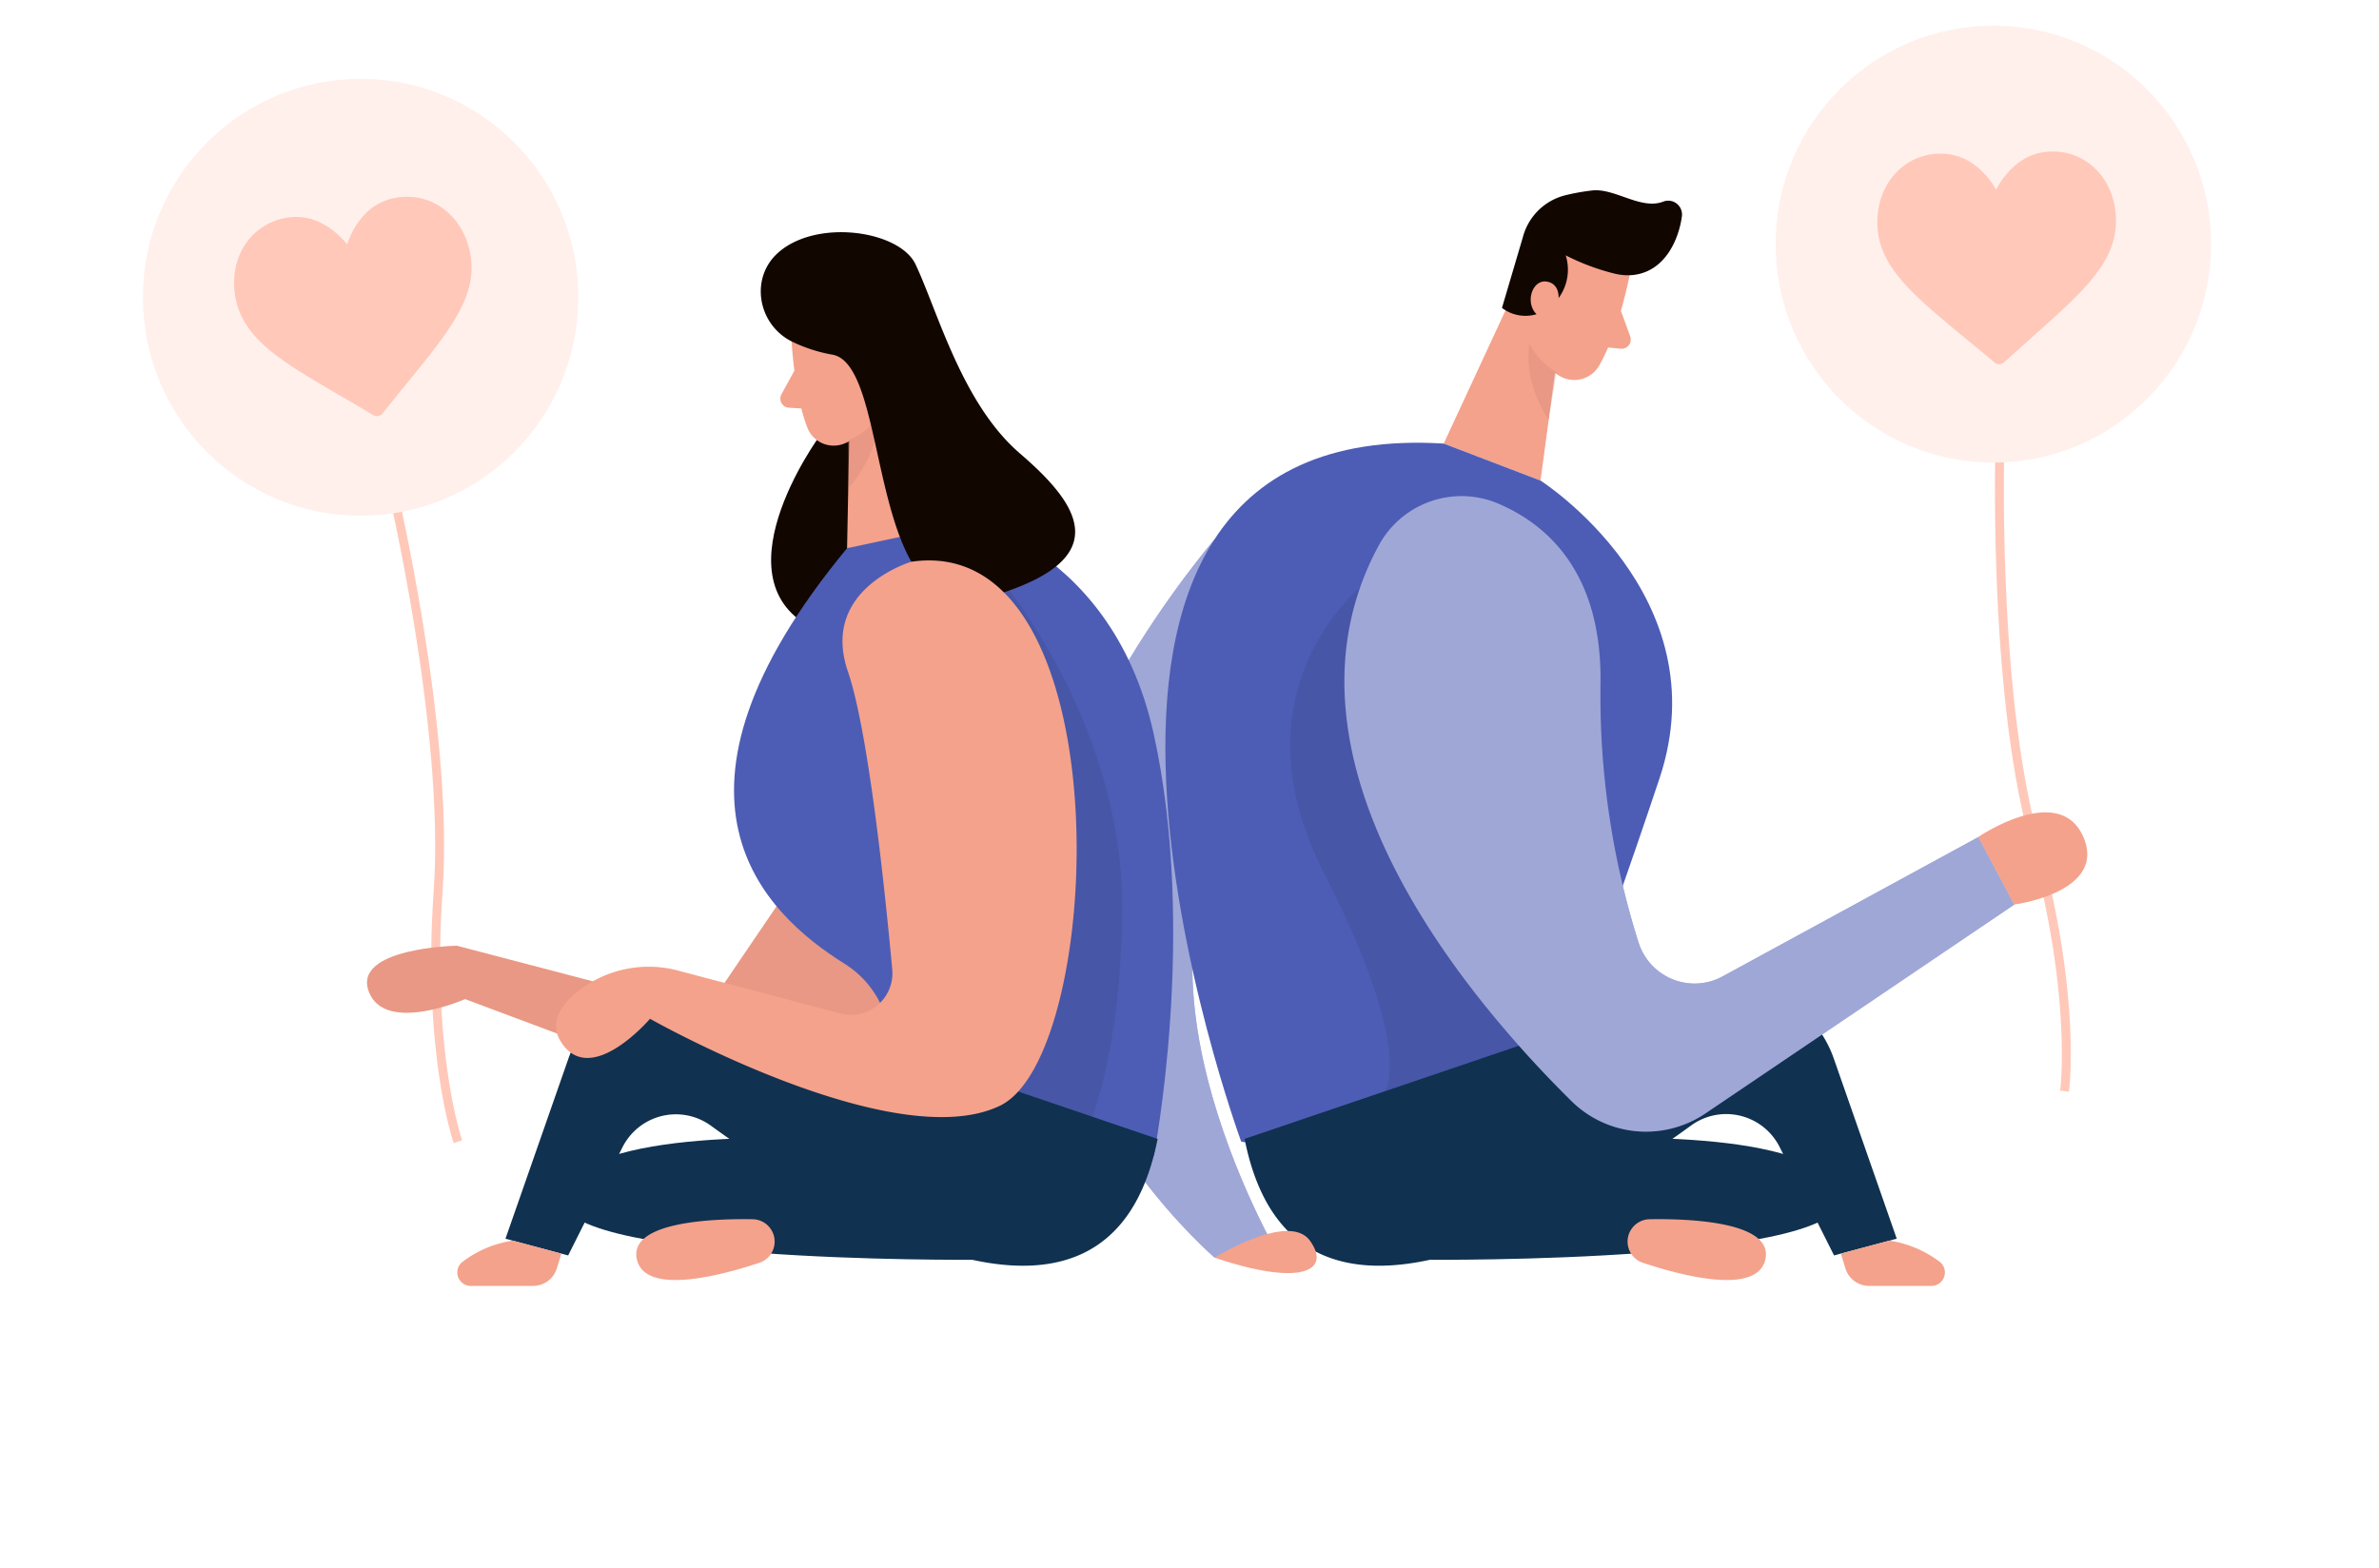 <svg xmlns="http://www.w3.org/2000/svg" width="267" height="176" fill="none"><path stroke="#FFC8B9" stroke-miterlimit="10" d="M43.932 54.43s6.52 27.382 5.244 45.551c-1.277 18.169 2.214 28.171 2.214 28.171"/><path fill="#FFF0EC" d="M40.472 57.896c13.495 0 24.435-10.98 24.435-24.523 0-13.544-10.94-24.524-24.435-24.524S16.037 19.83 16.037 33.373c0 13.543 10.94 24.523 24.435 24.523Z"/><path fill="#FFC8B9" d="M26.419 33.365c.854 4.694 5.19 7.219 11.756 11.048 1.118.645 2.38 1.38 3.702 2.177.177.1.382.137.582.106a.86.86 0 0 0 .499-.304c.96-1.213 1.881-2.343 2.697-3.351 4.806-5.9 7.979-9.797 7.133-14.491-.756-4.353-4.398-7.075-8.387-6.347a6.334 6.334 0 0 0-3.657 2.062 9.184 9.184 0 0 0-1.783 3.17 9.007 9.007 0 0 0-2.78-2.335 6.267 6.267 0 0 0-4.141-.638c-3.99.744-6.407 4.566-5.621 8.903Z"/><path stroke="#FFC8B9" stroke-miterlimit="10" d="M224.48 48.728s-.99 28.14 3.838 45.695c4.828 17.554 3.393 28.057 3.393 28.057"/><path fill="#F4A28C" d="m93.33 92.64-14.143 20.831-27.91-7.31s-11.666.22-9.898 5.096c1.768 4.876 10.82.887 10.82.887l35.382 13.247 18.685-12.807-12.935-19.943Z"/><path fill="#CE8172" d="m93.33 92.64-14.143 20.831-27.91-7.31s-11.666.22-9.898 5.096c1.768 4.876 10.82.887 10.82.887l35.382 13.247 18.685-12.807-12.935-19.943Z" opacity=".31"/><g filter="url(#a)" opacity=".7"><path fill="#fff" d="M133.3 156.701c63.068 0 114.194-6.515 114.194-14.551 0-8.037-51.126-14.552-114.194-14.552-63.068 0-114.195 6.515-114.195 14.552 0 8.036 51.127 14.551 114.195 14.551Z"/></g><path fill="#4D5DB5" d="M136.322 60.535s-21.533 24.902-19.35 45.444c2.184 20.542 19.35 35.193 19.35 35.193h7.329s-21.307-36.035-1.171-53.043c20.135-17.009-6.158-27.594-6.158-27.594Z"/><path fill="#fff" d="M136.322 60.535s-21.533 24.902-19.35 45.444c2.184 20.542 19.35 35.193 19.35 35.193h7.329s-21.307-36.035-1.171-53.043c20.135-17.009-6.158-27.594-6.158-27.594Z" opacity=".46"/><path fill="#F4A28C" d="M182.894 30.908s-1.216 6.332-3.422 10.138a3.218 3.218 0 0 1-3.229 1.578 3.202 3.202 0 0 1-1.191-.417c-1.897-1.138-4.133-3.23-3.892-6.704l-.302-5.937s-.068-3.73 4.126-5.247c4.193-1.517 8.847 2.775 7.91 6.589Z"/><path fill="#F4A28C" d="m170.911 30.643-8.878 19.147 10.865 4.155 2.093-15.606-4.08-7.696Z"/><path fill="#120600" d="M181.292 30.734a25.42 25.42 0 0 1-5.568-2.07 5.384 5.384 0 0 1-1.609 5.672 4.36 4.36 0 0 1-5.546.227l2.342-7.932a6.597 6.597 0 0 1 1.745-3.018 6.55 6.55 0 0 1 3.038-1.698 24.139 24.139 0 0 1 3.022-.539c2.539-.265 5.455 2.214 7.941 1.259a1.542 1.542 0 0 1 1.515.214 1.551 1.551 0 0 1 .593 1.416c-.333 2.526-1.844 6.21-5.485 6.605a6.268 6.268 0 0 1-1.988-.136Z"/><path fill="#F4A28C" d="M174.825 34.343s.635-2.404-1.209-2.73c-1.844-.326-2.765 3.132-.431 4.148l1.64-1.418ZM181.92 34.882l1.042 2.881a1.03 1.03 0 0 1-1.058 1.38l-2.485-.235 2.501-4.026Z"/><path fill="#CE8172" d="M174.689 41.774a7.626 7.626 0 0 1-3.022-3.192s-.899 3.791 2.13 8.591l.892-5.399Z" opacity=".31"/><path fill="#120600" d="M91.978 48.956s-12.346 16.864.181 21.99c12.528 5.126 13.6-13.543 13.6-13.543l-5.651-12.527-8.13 4.08Z"/><path fill="#F4A28C" d="M88.805 37.619s.234 6.34 1.805 10.381a3.187 3.187 0 0 0 1.691 1.759 3.164 3.164 0 0 0 2.435.038c2.017-.826 4.533-2.525 4.79-5.937l1.194-5.733s.619-3.617-3.234-5.725c-3.853-2.108-9.021 1.365-8.681 5.217Z"/><path fill="#4D5DB5" d="m95.068 61.535 10.692-4.14s18.828 2.715 23.732 25.024c4.903 22.309 0 47.333 0 47.333l-30.268-1.517s4.586-14.408-4.45-20.064c-9.037-5.657-22.803-18.692.294-46.636Z"/><path fill="#F4A28C" d="m100.501 39.166 5.765 19.973-11.197 2.397.302-15.492 5.13-6.878Z"/><path fill="#F4A28C" d="M96.11 42.176s-.256-2.434 1.58-2.472c1.836-.038 2.267 3.466-.196 4.103l-1.383-1.63ZM89.153 41.608l-1.444 2.638a1.018 1.018 0 0 0 .824 1.517l2.456.152-1.837-4.307Z"/><path fill="#CE8172" d="M95.167 49.433a7.49 7.49 0 0 0 3.392-2.654s.31 3.792-3.355 8.03l-.037-5.376Z" opacity=".31"/><path fill="#120600" d="M87.34 28.36c-3.19 2.812-2.32 7.984 1.457 9.94a17.168 17.168 0 0 0 4.662 1.517c6.8 1.312 3.453 31.355 17.778 27.124 14.326-4.231 9.717-10.464 3.219-16.053-6.498-5.589-9.225-15.977-11.711-21.232-1.806-3.769-11.054-5.149-15.406-1.297Z"/><path fill="#000" d="M111.426 63.894s14.703 16.607 14.522 38.332c-.181 21.725-6.415 29.641-6.415 29.641l-20.316-3.602 12.209-64.371Z" opacity=".08"/><path fill="#4D5DB5" d="m162.033 49.79 10.865 4.155s20.204 12.891 13.351 33.433-16.154 45.498-16.154 45.498l-30.789-4.724s-30.041-81.585 22.727-78.362Z"/><path fill="#103150" d="m139.684 127.841 49.927-16.963a12.799 12.799 0 0 1 9.712.636 12.873 12.873 0 0 1 6.48 7.288l7.072 20.239-7.035 1.88-6.089-12.132a6.715 6.715 0 0 0-7.299-3.613 6.712 6.712 0 0 0-2.652 1.156c-13.509 9.858-44.661 29.065-50.116 1.509Z"/><path fill="#103150" d="M177.379 127.841s27.048-1.517 29.156 6.225c2.108 7.743-46.051 7.341-46.051 7.341l16.895-13.566Z"/><path fill="#F4A28C" d="M182.894 138.328a2.516 2.516 0 0 1 2.267-1.471c3.989-.068 14.015.182 12.958 4.55-.967 4.003-9.339 1.797-13.714.348a2.514 2.514 0 0 1-1.511-3.435v.008Z"/><path fill="#000" d="M152.634 65.972s-14.469 11.609-4.057 31.992c10.411 20.383 6.8 24.523 6.8 24.523l17.982-6.112-1.564-17.736-18.352-32.667h-.809Z" opacity=".08"/><path fill="#F4A28C" d="m206.604 140.717.506 1.653a2.8 2.8 0 0 0 1.01 1.426c.48.355 1.061.546 1.657.545h7.064a1.508 1.508 0 0 0 1.345-.987 1.523 1.523 0 0 0-.378-1.629 12.314 12.314 0 0 0-5.749-2.464l-5.455 1.456Z"/><path fill="#103150" d="m129.922 127.841-49.927-16.963a12.798 12.798 0 0 0-9.712.636 12.872 12.872 0 0 0-6.48 7.288l-7.072 20.239 7.035 1.88 6.09-12.132a6.736 6.736 0 0 1 4.404-3.516 6.702 6.702 0 0 1 5.523 1.082c13.532 9.835 44.684 29.042 50.139 1.486Z"/><path fill="#103150" d="M92.228 127.841s-27.05-1.517-29.157 6.225c-2.108 7.743 46.088 7.341 46.088 7.341l-16.931-13.566Z"/><path fill="#F4A28C" d="M86.712 138.328a2.492 2.492 0 0 0-2.267-1.471c-3.989-.068-14.015.182-12.957 4.55.967 4.003 9.346 1.797 13.713.348a2.51 2.51 0 0 0 1.511-3.435v.008ZM63.003 140.717l-.507 1.653a2.8 2.8 0 0 1-1.01 1.426c-.48.355-1.06.546-1.657.545h-7.064a1.511 1.511 0 0 1-1.4-1.858 1.52 1.52 0 0 1 .433-.758 12.314 12.314 0 0 1 5.75-2.464l5.455 1.456Z"/><path fill="#4D5DB5" d="M154.674 61.346a10.588 10.588 0 0 1 5.825-5.05c2.504-.889 5.25-.8 7.692.25 5.531 2.373 11.568 7.773 11.439 20.042a91.853 91.853 0 0 0 4.292 29.277c.304.92.805 1.761 1.468 2.465a6.593 6.593 0 0 0 5.196 2.059 6.58 6.58 0 0 0 2.75-.793l28.711-15.643 4.027 7.583-34.657 23.438a11.908 11.908 0 0 1-15.073-1.402c-12.233-12.103-34.325-38.59-21.67-62.226Z"/><path fill="#fff" d="M154.674 61.346a10.588 10.588 0 0 1 5.825-5.05c2.504-.889 5.25-.8 7.692.25 5.531 2.373 11.568 7.773 11.439 20.042a91.853 91.853 0 0 0 4.292 29.277c.304.92.805 1.761 1.468 2.465a6.593 6.593 0 0 0 5.196 2.059 6.58 6.58 0 0 0 2.75-.793l28.711-15.643 4.027 7.583-34.657 23.438a11.908 11.908 0 0 1-15.073-1.402c-12.233-12.103-34.325-38.59-21.67-62.226Z" opacity=".46"/><path fill="#F4A28C" d="M222.024 93.953s9.112-6.218 11.795 0c2.682 6.218-7.767 7.583-7.767 7.583l-4.028-7.583ZM136.322 141.172s8.311-5.18 10.691-1.911c2.38 3.268-.741 5.262-10.691 1.911ZM102.292 63.052s-10.314 3.033-7.125 12.338c2.266 6.635 4.11 24.06 4.971 33.425a4.68 4.68 0 0 1-3.368 4.93 4.659 4.659 0 0 1-2.132.098l-18.406-4.861a12.789 12.789 0 0 0-6.225-.159 12.825 12.825 0 0 0-5.569 2.798c-1.715 1.516-2.742 3.397-1.435 5.399 3.324 5.096 9.95-2.662 9.95-2.662s27.382 15.515 39.289 9.752c11.908-5.763 13.872-64.493-9.95-61.058Z"/><path fill="#FFF0EC" d="M223.717 51.928c13.495 0 24.435-10.98 24.435-24.523 0-13.544-10.94-24.523-24.435-24.523s-24.435 10.979-24.435 24.523 10.94 24.523 24.435 24.523Z"/><path fill="#FFC8B9" d="M230.23 17.009a6.321 6.321 0 0 0-3.937 1.448 9.103 9.103 0 0 0-2.266 2.843 8.865 8.865 0 0 0-2.373-2.752 6.308 6.308 0 0 0-3.982-1.304c-4.057.083-7.056 3.473-6.973 7.886.09 4.777 3.974 7.962 9.822 12.8.997.819 2.131 1.744 3.302 2.737a.843.843 0 0 0 1.103 0c1.141-1.039 2.266-2.017 3.196-2.874 5.689-5.05 9.444-8.386 9.354-13.164-.076-4.428-3.189-7.704-7.246-7.62Z"/><defs><filter id="a" width="266.389" height="67.103" x=".105" y="108.598" color-interpolation-filters="sRGB" filterUnits="userSpaceOnUse"><feFlood flood-opacity="0" result="BackgroundImageFix"/><feBlend in="SourceGraphic" in2="BackgroundImageFix" result="shape"/><feGaussianBlur result="effect1_foregroundBlur_118_6797" stdDeviation="9.5"/></filter></defs></svg>